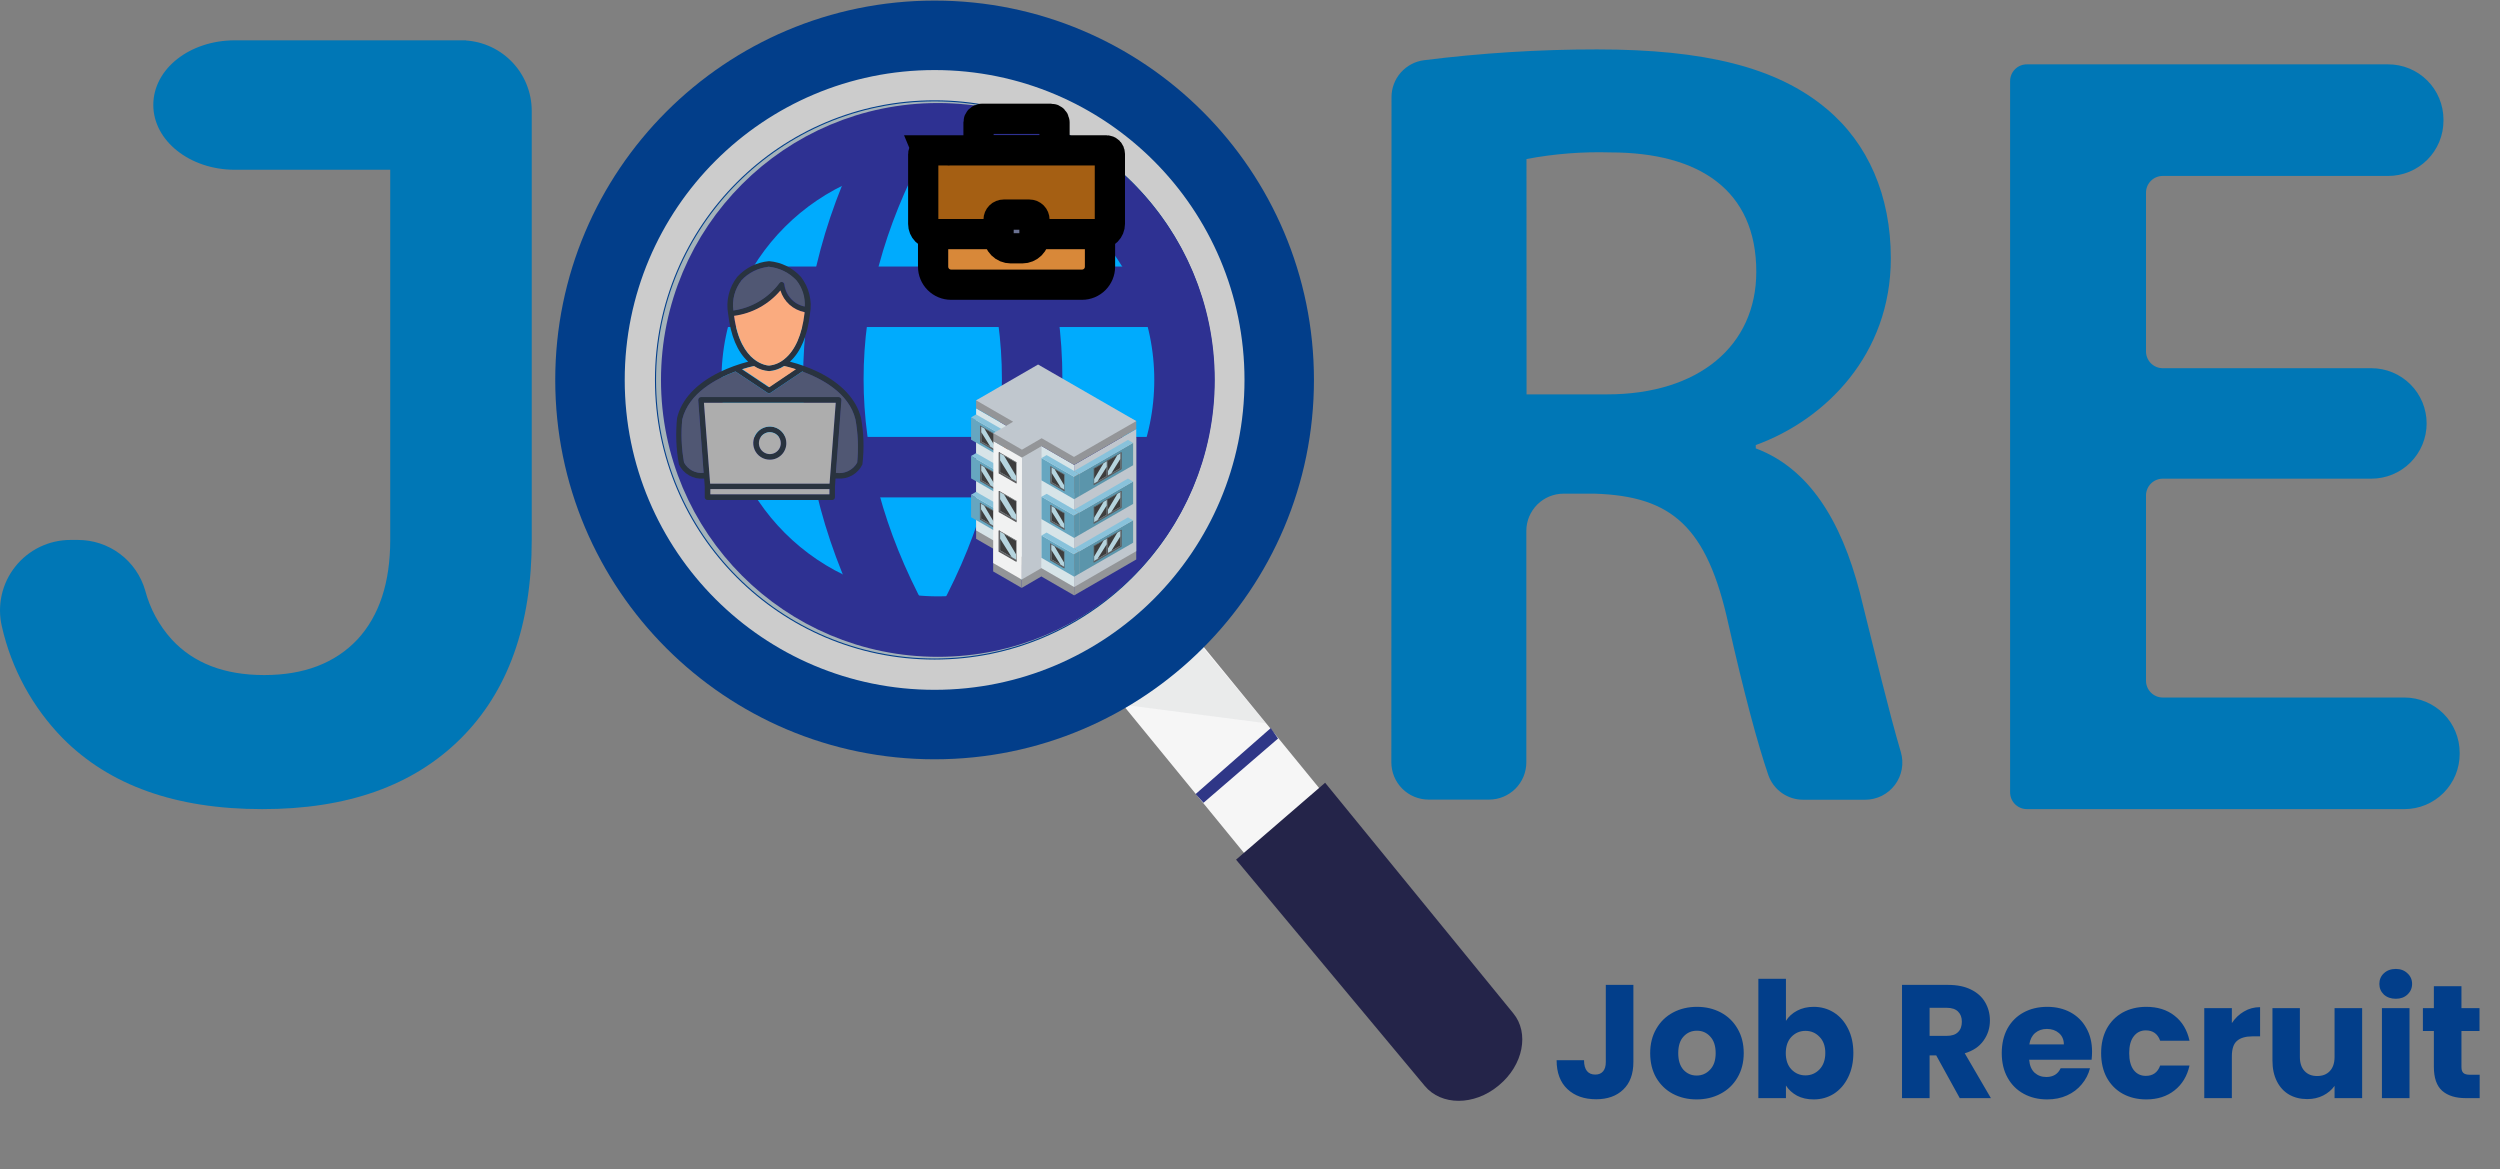 <svg width="124" height="58" viewBox="0 0 124 58" fill="none" xmlns="http://www.w3.org/2000/svg">
<rect x="0" y="0" width="124" height="58" fill="#808080" stroke="none"/>
<path d="M12.994 40.132C8.722 40.132 5.424 38.957 3.102 36.607C1.609 35.078 0.568 33.166 0.095 31.082C-0.027 30.568 -0.031 30.034 0.083 29.518C0.197 29.003 0.427 28.52 0.755 28.106C1.082 27.692 1.5 27.358 1.975 27.128C2.451 26.899 2.972 26.78 3.5 26.781H3.853C4.608 26.777 5.344 27.02 5.948 27.472C6.553 27.924 6.993 28.562 7.202 29.288C7.44 30.192 7.892 31.027 8.521 31.72C9.606 32.895 11.134 33.483 13.104 33.483C15.073 33.483 16.614 32.895 17.726 31.72C18.812 30.545 19.355 28.9 19.355 26.785V5.48C19.357 5.02 19.45 4.565 19.628 4.141C19.806 3.717 20.067 3.333 20.394 3.009C20.721 2.686 21.109 2.431 21.535 2.258C21.961 2.084 22.417 1.997 22.877 2V2C23.803 2 24.692 2.368 25.348 3.023C26.004 3.678 26.373 4.567 26.374 5.494V26.781C26.374 31.012 25.199 34.296 22.848 36.635C20.498 38.973 17.213 40.139 12.994 40.132ZM7.604 5.205C7.604 3.41 9.416 2 11.648 2H23.116V8.42H11.648C9.416 8.42 7.604 6.982 7.604 5.205Z" fill="#0077B6"/>
<path d="M69.019 4.821C69.018 4.372 69.181 3.938 69.477 3.601C69.773 3.264 70.181 3.045 70.626 2.987C73.475 2.629 76.343 2.45 79.214 2.451C84.531 2.451 88.148 3.329 90.612 5.409C92.643 7.109 93.785 9.686 93.785 12.813C93.785 17.579 90.552 20.816 87.087 22.074V22.24C89.717 23.227 91.317 25.801 92.241 29.365C92.996 32.394 93.683 35.278 94.282 37.305C94.363 37.579 94.378 37.868 94.328 38.15C94.277 38.431 94.162 38.697 93.991 38.926C93.82 39.155 93.598 39.341 93.343 39.47C93.087 39.598 92.805 39.666 92.52 39.667H89.449C89.065 39.67 88.69 39.552 88.377 39.33C88.064 39.108 87.828 38.793 87.704 38.429C87.178 36.896 86.498 34.361 85.73 30.955C84.672 26.132 82.934 24.609 79.098 24.486H77.557C77.068 24.485 76.598 24.678 76.251 25.023C75.904 25.368 75.708 25.837 75.706 26.326V37.812C75.706 38.302 75.512 38.772 75.165 39.119C74.819 39.465 74.349 39.66 73.859 39.66H70.859C70.369 39.66 69.899 39.465 69.553 39.119C69.206 38.772 69.011 38.302 69.011 37.812L69.019 4.821ZM75.717 19.561H79.708C84.256 19.561 87.112 17.149 87.112 13.479C87.112 9.421 84.263 7.56 79.877 7.56C78.481 7.518 77.085 7.628 75.713 7.888L75.717 19.561Z" fill="#0077B6"/>
<path d="M117.621 23.742H107.274C107.055 23.742 106.845 23.828 106.689 23.982C106.534 24.136 106.445 24.345 106.442 24.563V33.765C106.442 33.986 106.53 34.197 106.686 34.353C106.842 34.509 107.053 34.597 107.274 34.597H119.261C119.987 34.597 120.684 34.886 121.198 35.399C121.711 35.913 122 36.61 122 37.336V37.389C122.001 37.749 121.93 38.106 121.793 38.439C121.655 38.771 121.453 39.074 121.199 39.328C120.945 39.583 120.642 39.785 120.31 39.923C119.977 40.061 119.621 40.132 119.261 40.132H100.53C100.31 40.131 100.099 40.043 99.944 39.887C99.788 39.731 99.701 39.52 99.701 39.3V4.02C99.701 3.911 99.723 3.804 99.764 3.703C99.806 3.603 99.867 3.511 99.944 3.434C100.021 3.357 100.112 3.296 100.213 3.255C100.313 3.213 100.421 3.192 100.53 3.192H118.453C118.813 3.191 119.17 3.262 119.503 3.399C119.836 3.537 120.138 3.738 120.393 3.993C120.647 4.247 120.85 4.549 120.987 4.882C121.125 5.215 121.196 5.571 121.196 5.931V5.987C121.196 6.347 121.125 6.704 120.987 7.037C120.85 7.369 120.647 7.671 120.393 7.926C120.138 8.18 119.836 8.382 119.503 8.519C119.17 8.657 118.813 8.727 118.453 8.727H107.274C107.165 8.726 107.056 8.748 106.955 8.789C106.854 8.831 106.762 8.892 106.685 8.969C106.607 9.047 106.546 9.139 106.504 9.24C106.463 9.341 106.441 9.449 106.442 9.559V17.431C106.442 17.652 106.53 17.864 106.686 18.02C106.842 18.176 107.053 18.263 107.274 18.263H117.621C118.348 18.263 119.045 18.552 119.558 19.066C120.072 19.579 120.361 20.276 120.361 21.003C120.361 21.729 120.072 22.426 119.558 22.94C119.045 23.453 118.348 23.742 117.621 23.742Z" fill="#0077B6"/>
<path d="M72.692 47.969L68.892 51.096L53.051 31.727L56.852 28.6L72.692 47.969Z" fill="#F6F6F6"/>
<path d="M74.353 53.825L74.31 53.861C73.112 54.848 71.49 54.848 70.668 53.861L61.308 42.639L65.726 38.824L75.054 50.254C75.868 51.234 75.551 52.831 74.353 53.825Z" fill="#242449"/>
<g style="mix-blend-mode:multiply" opacity="0.2">
<path d="M55.005 34.118L55.622 34.943L62.792 35.873L58.026 30.158L55.005 34.118Z" fill="#BBBCC0"/>
</g>
<path opacity="0.5" d="M61.361 20.273C60.635 0.942 36.104 -1.437 31.68 17.414C32.431 36.765 56.937 39.124 61.361 20.273Z" fill="#C8E7F5"/>
<path d="M46.356 35.161C55.367 35.161 62.672 27.856 62.672 18.845C62.672 9.834 55.367 2.529 46.356 2.529C37.345 2.529 30.04 9.834 30.04 18.845C30.04 27.856 37.345 35.161 46.356 35.161Z" stroke="#023E8A" stroke-width="5" stroke-miterlimit="10"/>
<path d="M46.356 33.465C54.431 33.465 60.977 26.92 60.977 18.845C60.977 10.77 54.431 4.225 46.356 4.225C38.282 4.225 31.736 10.77 31.736 18.845C31.736 26.92 38.282 33.465 46.356 33.465Z" stroke="#CCCCCC" stroke-width="1.5" stroke-miterlimit="10"/>
<path d="M59.694 39.818L63.392 36.631L63.029 36.113L59.302 39.385L59.694 39.818Z" fill="#2F3787"/>
<path d="M46.519 31.079C53.275 31.079 58.752 25.601 58.752 18.845C58.752 12.089 53.275 6.611 46.519 6.611C39.762 6.611 34.285 12.089 34.285 18.845C34.285 25.601 39.762 31.079 46.519 31.079Z" fill="#00ABFD" stroke="#2E3192" stroke-width="3" stroke-miterlimit="10"/>
<path d="M34.997 14.72H57.874" stroke="#2E3192" stroke-width="3" stroke-miterlimit="10"/>
<path d="M35.082 23.171H57.959" stroke="#2E3192" stroke-width="3" stroke-miterlimit="10"/>
<path d="M47.943 30.878C52.279 22.825 52.279 14.774 47.943 6.724" stroke="#2E3192" stroke-width="3" stroke-miterlimit="10"/>
<path d="M44.587 6.724C40.25 14.772 40.25 22.823 44.587 30.878" stroke="#2E3192" stroke-width="3" stroke-miterlimit="10"/>
<path d="M46.455 10.409H54.384C54.431 10.409 54.476 10.427 54.509 10.46C54.542 10.493 54.56 10.538 54.56 10.585V13.229C54.56 13.465 54.466 13.692 54.299 13.86C54.132 14.027 53.905 14.121 53.668 14.121H47.174C46.938 14.121 46.711 14.027 46.544 13.86C46.376 13.692 46.282 13.465 46.282 13.229V10.585C46.282 10.538 46.301 10.493 46.334 10.46C46.367 10.427 46.412 10.409 46.459 10.409H46.455Z" fill="#D88839" stroke="black" stroke-width="1.5" stroke-miterlimit="10"/>
<path d="M52.128 5.892H48.711C48.614 5.892 48.535 5.971 48.535 6.069V7.281C48.535 7.379 48.614 7.458 48.711 7.458H52.128C52.225 7.458 52.304 7.379 52.304 7.281V6.069C52.304 5.971 52.225 5.892 52.128 5.892Z" stroke="black" stroke-width="1.5" stroke-miterlimit="10"/>
<path d="M45.965 7.458H54.874C54.921 7.458 54.966 7.476 54.999 7.509C55.032 7.542 55.05 7.587 55.05 7.634V11.107C55.05 11.24 54.997 11.368 54.903 11.463C54.808 11.557 54.68 11.611 54.546 11.611H46.296C46.163 11.611 46.034 11.557 45.94 11.463C45.845 11.368 45.792 11.24 45.792 11.107V7.641C45.792 7.594 45.811 7.549 45.844 7.516C45.877 7.483 45.922 7.465 45.968 7.465L45.965 7.458Z" fill="#A55F13" stroke="black" stroke-width="1.5" stroke-miterlimit="10"/>
<path d="M49.783 10.645H51.056C51.123 10.645 51.188 10.671 51.236 10.719C51.283 10.767 51.31 10.831 51.31 10.899V11.713C51.31 11.873 51.246 12.026 51.133 12.139C51.02 12.252 50.867 12.316 50.707 12.316H50.132C49.972 12.316 49.819 12.252 49.706 12.139C49.593 12.026 49.529 11.873 49.529 11.713V10.899C49.529 10.831 49.556 10.767 49.604 10.719C49.651 10.671 49.716 10.645 49.783 10.645Z" fill="#6B7292" stroke="black" stroke-width="1.5" stroke-miterlimit="10"/>
<path d="M52.942 22.687L52.935 22.395H52.9L52.907 22.691L52.942 22.687Z" fill="#2F3787"/>
<path d="M52.942 22.687L52.935 22.395H52.9L52.907 22.691L52.942 22.687Z" fill="#2F3787"/>
<path d="M42.708 20.731C42.475 19.808 41.742 19.021 40.592 18.454C40.14 18.236 39.668 18.064 39.182 17.939C39.718 17.449 40.053 16.652 40.176 15.563C40.234 15.243 40.223 14.915 40.145 14.6C40.068 14.285 39.924 13.989 39.725 13.733C39.319 13.285 38.758 13.006 38.156 12.954H38.135C37.533 13.009 36.974 13.287 36.566 13.733C36.367 13.989 36.223 14.285 36.146 14.6C36.068 14.915 36.057 15.243 36.115 15.563C36.238 16.652 36.573 17.449 37.109 17.939C36.623 18.064 36.151 18.236 35.699 18.454C34.535 19.021 33.802 19.808 33.583 20.731C33.504 21.492 33.534 22.26 33.672 23.012C33.672 23.012 33.672 23.012 33.672 23.033C33.781 23.262 33.957 23.452 34.177 23.578C34.397 23.704 34.65 23.76 34.902 23.738H34.927L34.955 24.133V24.662C34.955 24.699 34.969 24.734 34.995 24.759C35.021 24.785 35.056 24.8 35.092 24.8H41.276C41.294 24.8 41.312 24.796 41.329 24.789C41.345 24.782 41.361 24.772 41.373 24.759C41.386 24.747 41.396 24.731 41.403 24.715C41.41 24.698 41.414 24.68 41.414 24.662V24.133L41.442 23.735H41.551C41.803 23.757 42.056 23.701 42.275 23.575C42.495 23.449 42.67 23.259 42.778 23.03C42.778 23.03 42.778 23.03 42.778 23.009C42.868 22.25 42.844 21.483 42.708 20.731V20.731ZM38.124 18.408C38.392 18.391 38.65 18.304 38.872 18.154C38.963 18.175 39.175 18.228 39.45 18.313L38.128 19.205L36.792 18.313C36.981 18.25 37.174 18.199 37.37 18.158C37.6 18.31 37.867 18.396 38.142 18.408H38.124ZM36.753 13.913C37.111 13.526 37.599 13.284 38.124 13.232C38.649 13.285 39.136 13.527 39.496 13.913C39.783 14.279 39.928 14.738 39.901 15.203C39.64 15.149 39.403 15.014 39.223 14.818C39.043 14.622 38.928 14.375 38.896 14.11C38.894 14.083 38.883 14.057 38.865 14.036C38.847 14.014 38.824 13.998 38.798 13.99C38.771 13.982 38.742 13.981 38.715 13.989C38.688 13.998 38.663 14.014 38.646 14.036C38.376 14.401 38.036 14.71 37.647 14.943C37.257 15.177 36.825 15.331 36.376 15.397C36.34 15.136 36.356 14.87 36.424 14.615C36.492 14.361 36.61 14.122 36.77 13.913H36.753ZM36.4 15.676C37.296 15.558 38.115 15.11 38.699 14.421C38.785 14.689 38.941 14.928 39.152 15.115C39.363 15.301 39.621 15.427 39.898 15.478C39.899 15.496 39.899 15.514 39.898 15.531C39.778 16.589 39.432 17.382 38.903 17.805C38.688 17.988 38.423 18.101 38.142 18.129C38.107 18.133 36.732 18.087 36.404 15.679L36.4 15.676ZM41.142 23.978H35.223L34.916 19.98H41.452L41.142 23.978ZM41.142 24.514H35.251V24.257H41.153L41.142 24.514ZM42.524 22.938C42.422 23.122 42.266 23.27 42.076 23.361C41.887 23.453 41.674 23.484 41.467 23.449L41.742 19.843C41.743 19.824 41.74 19.805 41.734 19.786C41.728 19.768 41.719 19.751 41.706 19.737C41.693 19.723 41.678 19.711 41.66 19.703C41.642 19.695 41.623 19.691 41.604 19.691H34.768C34.749 19.691 34.73 19.695 34.712 19.703C34.694 19.711 34.679 19.723 34.666 19.737C34.653 19.751 34.644 19.768 34.638 19.786C34.632 19.805 34.629 19.824 34.63 19.843L34.898 23.453C34.704 23.474 34.508 23.436 34.336 23.345C34.163 23.254 34.022 23.113 33.929 22.942C33.8 22.235 33.771 21.513 33.841 20.798C34.165 19.494 35.526 18.778 36.478 18.425L38.068 19.483C38.09 19.498 38.115 19.507 38.142 19.508C38.17 19.507 38.197 19.499 38.219 19.483L39.792 18.425C40.744 18.778 42.105 19.483 42.429 20.798C42.557 21.505 42.587 22.227 42.517 22.942L42.524 22.938Z" fill="#29333F"/>
<path d="M38.184 22.801C38.347 22.801 38.506 22.754 38.642 22.664C38.777 22.574 38.883 22.446 38.946 22.296C39.008 22.146 39.025 21.981 38.994 21.821C38.963 21.662 38.885 21.515 38.77 21.4C38.655 21.284 38.509 21.206 38.349 21.174C38.19 21.142 38.025 21.158 37.874 21.22C37.724 21.282 37.596 21.387 37.505 21.523C37.415 21.658 37.367 21.817 37.367 21.979C37.366 22.087 37.387 22.194 37.428 22.293C37.469 22.393 37.529 22.483 37.605 22.56C37.681 22.636 37.771 22.697 37.871 22.738C37.97 22.779 38.077 22.801 38.184 22.801V22.801ZM38.184 21.44C38.292 21.44 38.397 21.472 38.486 21.531C38.575 21.591 38.645 21.676 38.686 21.775C38.727 21.874 38.738 21.983 38.717 22.089C38.696 22.194 38.644 22.291 38.568 22.367C38.492 22.443 38.396 22.494 38.29 22.515C38.185 22.536 38.076 22.525 37.977 22.484C37.877 22.443 37.793 22.374 37.733 22.284C37.673 22.195 37.642 22.09 37.642 21.983C37.641 21.911 37.655 21.84 37.682 21.774C37.709 21.708 37.749 21.647 37.799 21.596C37.85 21.546 37.91 21.505 37.976 21.478C38.042 21.45 38.113 21.436 38.184 21.436V21.44Z" fill="#29333F"/>
<path d="M41.139 24.26H35.233V24.518H41.139V24.26Z" fill="#ADADAD"/>
<path d="M34.916 19.98L35.223 23.989H41.146L41.452 19.98H34.916ZM38.184 22.801C38.021 22.801 37.862 22.754 37.727 22.664C37.591 22.574 37.485 22.445 37.422 22.295C37.36 22.145 37.343 21.98 37.375 21.82C37.406 21.66 37.485 21.514 37.6 21.398C37.715 21.283 37.862 21.205 38.021 21.173C38.181 21.142 38.346 21.158 38.497 21.221C38.647 21.284 38.775 21.389 38.865 21.525C38.955 21.661 39.003 21.82 39.002 21.983C39.002 22.2 38.916 22.408 38.763 22.561C38.609 22.715 38.401 22.801 38.184 22.801Z" fill="#ADADAD"/>
<path d="M42.517 22.942C42.415 23.126 42.259 23.273 42.069 23.365C41.88 23.457 41.667 23.487 41.46 23.453L41.734 19.846C41.736 19.827 41.734 19.808 41.727 19.79C41.721 19.772 41.712 19.755 41.699 19.741C41.686 19.726 41.671 19.715 41.653 19.707C41.635 19.699 41.616 19.695 41.597 19.695H34.768C34.749 19.695 34.73 19.699 34.712 19.707C34.694 19.715 34.679 19.726 34.666 19.741C34.653 19.755 34.644 19.772 34.638 19.79C34.632 19.808 34.629 19.827 34.631 19.846L34.899 23.453C34.705 23.474 34.509 23.436 34.336 23.345C34.163 23.254 34.022 23.113 33.929 22.942C33.8 22.235 33.771 21.513 33.841 20.798C34.165 19.494 35.526 18.778 36.478 18.425L38.068 19.483C38.09 19.498 38.115 19.507 38.142 19.508C38.17 19.507 38.197 19.499 38.22 19.483L39.795 18.425C40.744 18.778 42.105 19.483 42.429 20.798C42.558 21.505 42.587 22.227 42.517 22.942V22.942Z" fill="#505773"/>
<path d="M39.482 18.313L38.16 19.205L36.824 18.313C37.099 18.224 37.31 18.175 37.402 18.154C37.625 18.305 37.884 18.392 38.153 18.408V18.408C38.42 18.391 38.678 18.304 38.9 18.154C38.988 18.175 39.196 18.218 39.482 18.313Z" fill="#FAAB7F"/>
<path d="M39.905 15.482C39.905 15.482 39.905 15.517 39.905 15.535C39.785 16.592 39.439 17.386 38.91 17.808C38.696 17.991 38.43 18.105 38.149 18.133C38.117 18.133 36.739 18.087 36.411 15.665C37.307 15.547 38.127 15.098 38.709 14.406C38.792 14.678 38.947 14.921 39.157 15.111C39.368 15.3 39.626 15.428 39.905 15.482V15.482Z" fill="#FAAB7F"/>
<path d="M39.919 15.203C39.658 15.149 39.421 15.014 39.241 14.818C39.06 14.622 38.946 14.375 38.914 14.11C38.911 14.083 38.9 14.057 38.883 14.036C38.865 14.014 38.842 13.998 38.816 13.99C38.789 13.982 38.761 13.982 38.734 13.99C38.708 13.998 38.684 14.014 38.667 14.036C38.395 14.404 38.052 14.714 37.658 14.948C37.265 15.182 36.829 15.336 36.376 15.401C36.339 15.139 36.356 14.872 36.424 14.616C36.493 14.361 36.612 14.122 36.774 13.913C37.131 13.526 37.618 13.284 38.142 13.232C38.667 13.284 39.155 13.526 39.514 13.913C39.801 14.279 39.945 14.738 39.919 15.203V15.203Z" fill="#505773"/>
<path d="M38.727 21.979C38.727 22.087 38.695 22.192 38.636 22.281C38.576 22.37 38.491 22.44 38.392 22.481C38.293 22.522 38.184 22.533 38.078 22.512C37.973 22.491 37.876 22.439 37.8 22.363C37.724 22.287 37.673 22.19 37.652 22.085C37.631 21.98 37.642 21.871 37.683 21.771C37.724 21.672 37.793 21.587 37.883 21.528C37.972 21.468 38.077 21.436 38.184 21.436C38.328 21.437 38.466 21.495 38.567 21.596C38.669 21.698 38.726 21.835 38.727 21.979V21.979Z" fill="#ADADAD"/>
<path d="M50.689 23.111L50.675 29.161L49.261 28.343L49.272 22.293L50.689 23.111Z" fill="#939598"/>
<path d="M50.689 23.111L51.662 22.547L51.648 28.593L50.675 29.161L50.689 23.111Z" fill="#939598"/>
<path d="M53.277 23.471V29.531L56.358 27.75V21.697L53.277 23.471Z" fill="#939598"/>
<path d="M53.277 23.471L48.415 20.664V26.725L53.277 29.531V23.471Z" fill="#939598"/>
<path d="M53.277 23.058V29.118L56.358 27.338V21.281L53.277 23.058Z" fill="#C0C7CE"/>
<path d="M53.277 23.058L48.415 20.252V26.309L53.277 29.118V23.058Z" fill="#D7E4E8"/>
<path d="M50.689 22.698L51.662 22.134L51.648 28.181L50.675 28.745L50.689 22.698Z" fill="#C0C7CE"/>
<path d="M53.277 23.361V24.429L53.527 24.616V23.506L53.277 23.361Z" fill="#A16845"/>
<path d="M55.95 21.817V22.928L56.203 23.076V21.962L55.95 21.817Z" fill="#D4CAB8"/>
<path d="M56.203 21.965L53.527 23.506V24.616L56.203 23.076V21.965Z" fill="#5B95AB"/>
<path d="M54.948 22.846L55.593 22.473V23.238L54.948 23.608V22.846Z" fill="#B5D4DE"/>
<path d="M55.614 22.466V23.252L54.927 23.647V23.59L54.948 23.58L55.572 23.22V22.459L55.614 22.438V22.466Z" fill="#6D6E71"/>
<path d="M55.632 23.27L54.931 23.675L54.927 22.829L54.948 22.818V23.58V23.608L55.593 23.238V22.445L55.611 22.438L55.636 22.448L55.632 23.27Z" fill="#58595B"/>
<path d="M55.636 22.448L55.593 22.473L54.948 22.846L54.927 22.829L55.593 22.445L55.611 22.438L55.636 22.448Z" fill="#58595B"/>
<g style="mix-blend-mode:screen">
<path d="M55.421 22.572L54.948 23.372V22.846L55.421 22.572Z" fill="#3D3D3D"/>
</g>
<g style="mix-blend-mode:screen">
<path d="M55.572 22.758V23.22L55.121 23.481L55.572 22.758Z" fill="#3D3D3D"/>
</g>
<path d="M54.268 23.241L54.913 22.868V23.629L54.268 24.003V23.241Z" fill="#B5D4DE"/>
<path d="M54.934 22.857V23.647H54.931L54.247 24.042V23.985L54.268 23.975L54.892 23.615V22.854L54.934 22.832V22.857Z" fill="#6D6E71"/>
<path d="M54.952 23.664L54.247 24.07V23.224L54.268 23.213V23.975V24.003L54.913 23.629V22.839L54.931 22.829L54.952 22.843V23.664Z" fill="#58595B"/>
<path d="M54.952 22.843L54.913 22.868L54.268 23.241L54.247 23.224L54.913 22.839L54.931 22.829L54.952 22.843Z" fill="#58595B"/>
<g style="mix-blend-mode:screen">
<path d="M54.74 22.966L54.268 23.763V23.241L54.74 22.966Z" fill="#3D3D3D"/>
</g>
<g style="mix-blend-mode:screen">
<path d="M54.892 23.153V23.615L54.44 23.872L54.892 23.153Z" fill="#3D3D3D"/>
</g>
<path d="M53.527 23.506L53.277 23.361L55.949 21.817L56.203 21.965L53.527 23.506Z" fill="#88C2DB"/>
<path d="M53.527 23.506V24.616L53.277 24.761V23.65L53.527 23.506Z" fill="#5B95AB"/>
<path d="M51.659 22.72L53.277 23.65V24.761L51.659 23.827V22.72Z" fill="#66A6C0"/>
<path d="M51.913 22.572L51.659 22.72L53.277 23.65L53.528 23.506L51.913 22.572Z" fill="#88C2DB"/>
<path d="M53.277 25.279V26.347L53.527 26.538V25.424L53.277 25.279Z" fill="#A16845"/>
<path d="M55.95 23.735V24.846L56.203 24.994V23.88L55.95 23.735Z" fill="#D4CAB8"/>
<path d="M56.203 23.883L53.527 25.424V26.538L56.203 24.994V23.883Z" fill="#5B95AB"/>
<path d="M54.948 24.764L55.593 24.391V25.156L54.948 25.526V24.764Z" fill="#B5D4DE"/>
<path d="M55.614 24.384V25.17V25.173V25.17L54.927 25.565V25.512L54.948 25.498L55.572 25.138V24.38L55.614 24.355V24.384Z" fill="#6D6E71"/>
<path d="M55.632 25.187L54.931 25.593L54.927 24.75L54.948 24.74V25.498V25.526L55.593 25.156V24.363L55.611 24.355L55.636 24.366L55.632 25.187Z" fill="#58595B"/>
<path d="M55.636 24.366L55.593 24.391L54.948 24.764L54.927 24.75L55.593 24.363L55.611 24.355L55.636 24.366Z" fill="#58595B"/>
<g style="mix-blend-mode:screen">
<path d="M55.421 24.493L54.948 25.29V24.764L55.421 24.493Z" fill="#3D3D3D"/>
</g>
<g style="mix-blend-mode:screen">
<path d="M55.572 24.68V25.138L55.121 25.399L55.572 24.68Z" fill="#3D3D3D"/>
</g>
<path d="M54.268 25.159L54.913 24.785V25.551L54.268 25.921V25.159Z" fill="#B5D4DE"/>
<path d="M54.934 24.779V25.565H54.931L54.247 25.959V25.903L54.268 25.892L54.892 25.533V24.771L54.934 24.75V24.779Z" fill="#6D6E71"/>
<path d="M54.952 25.582L54.247 25.988V25.142L54.268 25.131V25.892V25.921L54.913 25.551V24.757L54.931 24.747L54.952 24.761V25.582Z" fill="#58595B"/>
<path d="M54.952 24.761L54.913 24.785L54.268 25.159L54.247 25.142L54.913 24.757L54.931 24.747L54.952 24.761Z" fill="#58595B"/>
<g style="mix-blend-mode:screen">
<path d="M54.74 24.884L54.268 25.681V25.159L54.74 24.884Z" fill="#3D3D3D"/>
</g>
<g style="mix-blend-mode:screen">
<path d="M54.892 25.071V25.533L54.44 25.794L54.892 25.071Z" fill="#3D3D3D"/>
</g>
<path d="M53.527 25.424L53.277 25.279L55.949 23.735L56.203 23.883L53.527 25.424Z" fill="#88C2DB"/>
<path d="M53.527 25.424V26.538L53.277 26.682V25.568L53.527 25.424Z" fill="#5B95AB"/>
<path d="M51.659 24.637L53.277 25.568V26.682L51.659 25.748V24.637Z" fill="#66A6C0"/>
<path d="M51.913 24.493L51.659 24.637L53.277 25.568L53.528 25.424L51.913 24.493Z" fill="#88C2DB"/>
<path d="M53.277 27.204V28.272L53.527 28.459V27.349L53.277 27.204Z" fill="#A16845"/>
<path d="M55.95 25.66V26.77L56.203 26.915V25.804L55.95 25.66Z" fill="#D4CAB8"/>
<path d="M56.203 25.804L53.527 27.349V28.459L56.203 26.919V25.804Z" fill="#5B95AB"/>
<path d="M54.948 26.689L55.593 26.316V27.077L54.948 27.451V26.689Z" fill="#B5D4DE"/>
<path d="M55.614 26.309V27.095L54.927 27.49V27.433L54.948 27.423L55.572 27.063V26.302L55.614 26.28V26.309Z" fill="#6D6E71"/>
<path d="M55.632 27.112L54.931 27.518L54.927 26.672L54.948 26.661V27.423V27.451L55.593 27.077V26.287L55.611 26.277L55.636 26.291L55.632 27.112Z" fill="#58595B"/>
<path d="M55.636 26.291L55.593 26.316L54.948 26.689L54.927 26.672L55.593 26.287L55.611 26.277L55.636 26.291Z" fill="#58595B"/>
<g style="mix-blend-mode:screen">
<path d="M55.421 26.414L54.948 27.215V26.689L55.421 26.414Z" fill="#3D3D3D"/>
</g>
<g style="mix-blend-mode:screen">
<path d="M55.572 26.601V27.063L55.121 27.324L55.572 26.601Z" fill="#3D3D3D"/>
</g>
<path d="M54.268 27.081L54.913 26.707V27.472L54.268 27.846V27.081Z" fill="#B5D4DE"/>
<path d="M54.934 26.7V27.49H54.931L54.247 27.884V27.828L54.268 27.817L54.892 27.454V26.696L54.934 26.672V26.7Z" fill="#6D6E71"/>
<path d="M54.952 27.504L54.247 27.913V27.067L54.268 27.056V27.817V27.846L54.913 27.472V26.682L54.931 26.672L54.952 26.686V27.504Z" fill="#58595B"/>
<path d="M54.952 26.686L54.913 26.707L54.268 27.081L54.247 27.067L54.913 26.682L54.931 26.672L54.952 26.686Z" fill="#58595B"/>
<g style="mix-blend-mode:screen">
<path d="M54.74 26.809L54.268 27.606V27.081L54.74 26.809Z" fill="#3D3D3D"/>
</g>
<g style="mix-blend-mode:screen">
<path d="M54.892 26.996V27.454L54.44 27.715L54.892 26.996Z" fill="#3D3D3D"/>
</g>
<path d="M53.527 27.349L53.277 27.204L55.949 25.66L56.203 25.804L53.527 27.349Z" fill="#88C2DB"/>
<path d="M53.527 27.349V28.459L53.277 28.604V27.493L53.527 27.349Z" fill="#5B95AB"/>
<path d="M51.659 26.562L53.277 27.493V28.604L51.659 27.669V26.562Z" fill="#66A6C0"/>
<path d="M51.909 26.414L51.659 26.562L53.277 27.493L53.528 27.349L51.909 26.414Z" fill="#88C2DB"/>
<path d="M52.773 27.37L52.128 26.996V27.758L52.773 28.131V27.37Z" fill="#B5D4DE"/>
<path d="M52.106 26.989V27.775H52.11L52.794 28.17V28.114L52.773 28.103L52.149 27.743V26.982L52.106 26.961V26.989Z" fill="#6D6E71"/>
<path d="M52.089 27.793L52.794 28.198V27.352L52.776 27.341L52.773 28.103V28.131L52.128 27.758V26.968L52.11 26.961L52.089 26.971V27.793Z" fill="#58595B"/>
<path d="M52.089 26.971L52.128 26.996L52.773 27.37L52.794 27.352L52.128 26.968L52.11 26.961L52.089 26.971Z" fill="#58595B"/>
<g style="mix-blend-mode:screen">
<path d="M52.304 27.098L52.773 27.895V27.37L52.304 27.098Z" fill="#3D3D3D"/>
</g>
<g style="mix-blend-mode:screen">
<path d="M52.149 27.282V27.743L52.6 28.004L52.149 27.282Z" fill="#3D3D3D"/>
</g>
<path d="M52.783 25.462L52.138 25.089V25.85L52.783 26.224V25.462Z" fill="#B5D4DE"/>
<path d="M52.117 25.078V25.868L52.801 26.263V26.206L52.783 26.196L52.16 25.836V25.075L52.117 25.053V25.078Z" fill="#6D6E71"/>
<path d="M52.099 25.886L52.801 26.291V25.445L52.783 25.434V26.196V26.224L52.138 25.85V25.061L52.121 25.05L52.096 25.064L52.099 25.886Z" fill="#58595B"/>
<path d="M52.096 25.064L52.138 25.089L52.783 25.462L52.801 25.445H52.805H52.801L52.138 25.061L52.121 25.05L52.096 25.064Z" fill="#58595B"/>
<g style="mix-blend-mode:screen">
<path d="M52.311 25.187L52.783 25.984V25.462L52.311 25.187Z" fill="#3D3D3D"/>
</g>
<g style="mix-blend-mode:screen">
<path d="M52.159 25.374V25.836L52.611 26.093L52.159 25.374Z" fill="#3D3D3D"/>
</g>
<path d="M52.783 23.545L52.138 23.171V23.936L52.783 24.306V23.545Z" fill="#B5D4DE"/>
<path d="M52.117 23.164V23.95L52.801 24.345V24.288L52.783 24.278L52.16 23.918V23.157L52.117 23.136V23.164Z" fill="#6D6E71"/>
<path d="M52.099 23.968L52.801 24.373V23.527L52.783 23.516V24.278V24.306L52.138 23.936V23.143L52.121 23.136L52.096 23.146L52.099 23.968Z" fill="#58595B"/>
<path d="M52.096 23.146L52.138 23.171L52.783 23.544L52.801 23.527L52.138 23.143L52.121 23.136L52.096 23.146Z" fill="#58595B"/>
<g style="mix-blend-mode:screen">
<path d="M52.311 23.273L52.783 24.07V23.544L52.311 23.273Z" fill="#3D3D3D"/>
</g>
<g style="mix-blend-mode:screen">
<path d="M52.159 23.456V23.918L52.611 24.179L52.159 23.456Z" fill="#3D3D3D"/>
</g>
<path d="M49.995 21.465V22.578L49.741 22.723V21.609L49.995 21.465Z" fill="#A16845"/>
<path d="M48.165 20.699L49.741 21.609V22.723L48.165 21.81V20.699Z" fill="#66A6C0"/>
<path d="M48.415 20.555L48.165 20.699L49.741 21.609L49.995 21.465L48.415 20.555Z" fill="#88C2DB"/>
<path d="M49.995 23.382V24.493L49.741 24.637V23.527L49.995 23.382Z" fill="#A16845"/>
<path d="M48.165 22.617L49.741 23.527V24.637L48.165 23.728V22.617Z" fill="#66A6C0"/>
<path d="M48.415 22.476L48.165 22.617L49.741 23.53L49.995 23.382L48.415 22.476Z" fill="#88C2DB"/>
<path d="M49.995 25.307V26.418L49.741 26.562V25.452L49.995 25.307Z" fill="#A16845"/>
<path d="M48.165 24.539L49.741 25.452V26.562L48.165 25.653V24.539Z" fill="#66A6C0"/>
<path d="M48.415 24.394L48.165 24.539L49.745 25.452L49.995 25.307L48.415 24.394Z" fill="#88C2DB"/>
<path d="M49.286 25.35L48.641 24.976V25.741L49.286 26.111V25.35Z" fill="#B5D4DE"/>
<path d="M48.62 24.969L48.623 25.755H48.62H48.623V25.759L49.307 26.15V26.093L49.286 26.083L48.662 25.723V24.965L48.62 24.941V24.969Z" fill="#6D6E71"/>
<path d="M48.602 25.773L49.307 26.178V25.335L49.286 25.325V26.083V26.111L48.641 25.741V24.948L48.623 24.937L48.602 24.955V25.773Z" fill="#58595B"/>
<path d="M48.602 24.955L48.641 24.976L49.286 25.35L49.307 25.335V25.332L48.641 24.948L48.623 24.937L48.602 24.955Z" fill="#58595B"/>
<g style="mix-blend-mode:screen">
<path d="M48.814 25.078L49.286 25.875V25.35L48.814 25.078Z" fill="#3D3D3D"/>
</g>
<g style="mix-blend-mode:screen">
<path d="M48.662 25.265V25.723L49.113 25.984L48.662 25.265Z" fill="#3D3D3D"/>
</g>
<path d="M49.297 23.442L48.652 23.069V23.83L49.297 24.204V23.442Z" fill="#B5D4DE"/>
<path d="M48.63 23.061V23.848L49.318 24.243V24.186L49.297 24.176L48.673 23.816V23.055L48.63 23.033V23.061Z" fill="#6D6E71"/>
<path d="M48.613 23.865L49.314 24.271L49.318 23.425L49.297 23.414V24.176V24.204L48.652 23.83V23.04L48.634 23.03L48.613 23.044V23.865Z" fill="#58595B"/>
<path d="M48.613 23.044L48.652 23.069L49.297 23.442L49.318 23.425L48.652 23.04L48.634 23.03L48.613 23.044Z" fill="#58595B"/>
<g style="mix-blend-mode:screen">
<path d="M48.824 23.167L49.297 23.964V23.442L48.824 23.167Z" fill="#3D3D3D"/>
</g>
<g style="mix-blend-mode:screen">
<path d="M48.673 23.354V23.816L49.124 24.077L48.673 23.354Z" fill="#3D3D3D"/>
</g>
<path d="M49.297 21.524L48.652 21.151V21.916L49.297 22.286V21.524Z" fill="#B5D4DE"/>
<path d="M48.63 21.144V21.93L49.318 22.325V22.268L49.297 22.258L48.673 21.898V21.137L48.63 21.116V21.144Z" fill="#6D6E71"/>
<path d="M48.613 21.948L49.315 22.353L49.318 21.51L49.297 21.496V22.258V22.286L48.652 21.916V21.122L48.634 21.116L48.609 21.13L48.613 21.948Z" fill="#58595B"/>
<path d="M48.609 21.13L48.652 21.151L49.297 21.524L49.318 21.51L48.652 21.122L48.634 21.116L48.609 21.13Z" fill="#58595B"/>
<g style="mix-blend-mode:screen">
<path d="M48.824 21.253L49.297 22.05V21.524L48.824 21.253Z" fill="#3D3D3D"/>
</g>
<g style="mix-blend-mode:screen">
<path d="M48.673 21.44V21.898L49.124 22.159L48.673 21.44Z" fill="#3D3D3D"/>
</g>
<path d="M50.689 22.698L50.675 28.745L49.261 27.927L49.272 21.881L50.689 22.698Z" fill="#F1F2F2"/>
<path d="M50.397 22.945L49.582 22.476V23.435L50.397 23.904V22.945Z" fill="#B5D4DE"/>
<path d="M49.558 22.466V23.456V23.46L50.418 23.953V23.883L50.397 23.869L49.607 23.418V22.459L49.558 22.43V22.466Z" fill="#6D6E71"/>
<path d="M49.533 23.478L50.418 23.989V22.928L50.397 22.913V23.869V23.904L49.582 23.435V22.441L49.561 22.43L49.533 22.448V23.478Z" fill="#58595B"/>
<path d="M49.533 22.448L49.582 22.476L50.397 22.945L50.418 22.928V22.924L49.582 22.441L49.561 22.43L49.533 22.448Z" fill="#58595B"/>
<g style="mix-blend-mode:screen">
<path d="M49.801 22.603L50.397 23.605V22.945L49.801 22.603Z" fill="#3D3D3D"/>
</g>
<g style="mix-blend-mode:screen">
<path d="M49.607 22.836V23.418L50.175 23.745L49.607 22.836Z" fill="#3D3D3D"/>
</g>
<path d="M50.397 24.867L49.582 24.398V25.36L50.397 25.826V24.867Z" fill="#B5D4DE"/>
<path d="M49.558 24.387V25.378V25.381V25.378L50.418 25.875V25.804L50.397 25.79L49.607 25.339V24.38L49.558 24.352V24.387Z" fill="#6D6E71"/>
<path d="M49.533 25.399L50.418 25.91V24.849L50.397 24.835V25.79V25.826L49.582 25.36V24.363L49.561 24.352L49.533 24.369V25.399Z" fill="#58595B"/>
<path d="M49.533 24.369L49.582 24.398L50.397 24.867L50.418 24.849L49.582 24.363L49.561 24.352L49.533 24.369Z" fill="#58595B"/>
<g style="mix-blend-mode:screen">
<path d="M49.801 24.525L50.397 25.526V24.867L49.801 24.525Z" fill="#3D3D3D"/>
</g>
<g style="mix-blend-mode:screen">
<path d="M49.607 24.761V25.339L50.175 25.667L49.607 24.761Z" fill="#3D3D3D"/>
</g>
<path d="M50.393 26.83L49.582 26.358V27.32L50.393 27.789V26.83Z" fill="#B5D4DE"/>
<path d="M49.554 26.351V27.341L50.418 27.839V27.768L50.393 27.754L49.607 27.299V26.344L49.554 26.316V26.351Z" fill="#6D6E71"/>
<path d="M49.529 27.363L50.418 27.874V26.809L50.393 26.795V27.754V27.789L49.582 27.32V26.326L49.561 26.312L49.529 26.33V27.363Z" fill="#58595B"/>
<path d="M49.529 26.33L49.582 26.358L50.393 26.83L50.418 26.809L49.582 26.326L49.561 26.312L49.529 26.33Z" fill="#58595B"/>
<g style="mix-blend-mode:screen">
<path d="M49.801 26.485L50.393 27.49V26.83L49.801 26.485Z" fill="#3D3D3D"/>
</g>
<g style="mix-blend-mode:screen">
<path d="M49.607 26.721V27.299L50.175 27.627L49.607 26.721Z" fill="#3D3D3D"/>
</g>
<path d="M48.415 20.252V19.857L51.489 18.475L56.358 20.886V21.281L53.27 23.058L51.666 22.131L50.689 22.698L49.272 21.881V21.486L50.252 21.313L48.415 20.252Z" fill="#939598"/>
<path d="M48.415 19.857L51.489 18.08L56.358 20.886L53.27 22.663L51.666 21.736L50.689 22.304L49.272 21.486L50.252 20.918L48.415 19.857Z" fill="#C0C7CE"/>
<path d="M81.016 48.851V52.675C81.016 53.267 80.848 53.723 80.512 54.043C80.181 54.363 79.733 54.523 79.168 54.523C78.576 54.523 78.101 54.355 77.744 54.019C77.387 53.683 77.208 53.206 77.208 52.587H78.568C78.568 52.822 78.616 53.001 78.712 53.123C78.808 53.241 78.947 53.299 79.128 53.299C79.293 53.299 79.421 53.246 79.512 53.139C79.603 53.033 79.648 52.878 79.648 52.675V48.851H81.016ZM84.153 54.531C83.716 54.531 83.321 54.438 82.969 54.251C82.622 54.065 82.348 53.798 82.145 53.451C81.948 53.105 81.849 52.699 81.849 52.235C81.849 51.777 81.95 51.374 82.153 51.027C82.356 50.675 82.633 50.406 82.985 50.219C83.337 50.033 83.732 49.939 84.169 49.939C84.606 49.939 85.001 50.033 85.353 50.219C85.705 50.406 85.982 50.675 86.185 51.027C86.388 51.374 86.489 51.777 86.489 52.235C86.489 52.694 86.385 53.099 86.177 53.451C85.974 53.798 85.694 54.065 85.337 54.251C84.985 54.438 84.59 54.531 84.153 54.531ZM84.153 53.347C84.414 53.347 84.636 53.251 84.817 53.059C85.004 52.867 85.097 52.593 85.097 52.235C85.097 51.878 85.006 51.603 84.825 51.411C84.649 51.219 84.43 51.123 84.169 51.123C83.902 51.123 83.681 51.219 83.505 51.411C83.329 51.598 83.241 51.873 83.241 52.235C83.241 52.593 83.326 52.867 83.497 53.059C83.673 53.251 83.892 53.347 84.153 53.347ZM88.583 50.635C88.711 50.427 88.895 50.259 89.135 50.131C89.375 50.003 89.649 49.939 89.959 49.939C90.327 49.939 90.66 50.033 90.959 50.219C91.257 50.406 91.492 50.673 91.663 51.019C91.839 51.366 91.927 51.769 91.927 52.227C91.927 52.686 91.839 53.091 91.663 53.443C91.492 53.79 91.257 54.059 90.959 54.251C90.66 54.438 90.327 54.531 89.959 54.531C89.644 54.531 89.369 54.47 89.135 54.347C88.9 54.219 88.716 54.051 88.583 53.843V54.467H87.215V48.547H88.583V50.635ZM90.535 52.227C90.535 51.886 90.439 51.619 90.247 51.427C90.06 51.23 89.828 51.131 89.551 51.131C89.279 51.131 89.047 51.23 88.855 51.427C88.668 51.625 88.575 51.894 88.575 52.235C88.575 52.577 88.668 52.846 88.855 53.043C89.047 53.241 89.279 53.339 89.551 53.339C89.823 53.339 90.055 53.241 90.247 53.043C90.439 52.841 90.535 52.569 90.535 52.227ZM97.204 54.467L96.036 52.347H95.708V54.467H94.34V48.851H96.636C97.078 48.851 97.454 48.929 97.764 49.083C98.078 49.238 98.313 49.451 98.468 49.723C98.622 49.99 98.7 50.289 98.7 50.619C98.7 50.993 98.593 51.326 98.38 51.619C98.172 51.913 97.862 52.121 97.452 52.243L98.748 54.467H97.204ZM95.708 51.379H96.556C96.806 51.379 96.993 51.318 97.116 51.195C97.244 51.073 97.308 50.899 97.308 50.675C97.308 50.462 97.244 50.294 97.116 50.171C96.993 50.049 96.806 49.987 96.556 49.987H95.708V51.379ZM103.766 52.163C103.766 52.291 103.759 52.425 103.743 52.563H100.647C100.668 52.841 100.756 53.054 100.911 53.203C101.071 53.347 101.265 53.419 101.495 53.419C101.836 53.419 102.073 53.275 102.207 52.987H103.663C103.588 53.281 103.452 53.545 103.255 53.779C103.063 54.014 102.82 54.198 102.527 54.331C102.233 54.465 101.905 54.531 101.543 54.531C101.105 54.531 100.716 54.438 100.375 54.251C100.033 54.065 99.766 53.798 99.575 53.451C99.382 53.105 99.287 52.699 99.287 52.235C99.287 51.771 99.38 51.366 99.567 51.019C99.758 50.673 100.025 50.406 100.367 50.219C100.708 50.033 101.1 49.939 101.543 49.939C101.975 49.939 102.359 50.03 102.695 50.211C103.031 50.393 103.292 50.651 103.479 50.987C103.671 51.323 103.766 51.715 103.766 52.163ZM102.367 51.803C102.367 51.569 102.287 51.382 102.127 51.243C101.967 51.105 101.767 51.035 101.527 51.035C101.297 51.035 101.103 51.102 100.943 51.235C100.788 51.369 100.692 51.558 100.655 51.803H102.367ZM104.216 52.235C104.216 51.771 104.31 51.366 104.496 51.019C104.688 50.673 104.952 50.406 105.288 50.219C105.63 50.033 106.019 49.939 106.456 49.939C107.016 49.939 107.483 50.086 107.856 50.379C108.235 50.673 108.483 51.086 108.6 51.619H107.144C107.022 51.278 106.784 51.107 106.432 51.107C106.182 51.107 105.982 51.206 105.832 51.403C105.683 51.595 105.608 51.873 105.608 52.235C105.608 52.598 105.683 52.878 105.832 53.075C105.982 53.267 106.182 53.363 106.432 53.363C106.784 53.363 107.022 53.193 107.144 52.851H108.6C108.483 53.374 108.235 53.785 107.856 54.083C107.478 54.382 107.011 54.531 106.456 54.531C106.019 54.531 105.63 54.438 105.288 54.251C104.952 54.065 104.688 53.798 104.496 53.451C104.31 53.105 104.216 52.699 104.216 52.235ZM110.7 50.747C110.86 50.502 111.06 50.31 111.3 50.171C111.54 50.027 111.807 49.955 112.1 49.955V51.403H111.724C111.383 51.403 111.127 51.478 110.956 51.627C110.785 51.771 110.7 52.027 110.7 52.395V54.467H109.332V50.003H110.7V50.747ZM117.162 50.003V54.467H115.794V53.859C115.655 54.057 115.466 54.217 115.226 54.339C114.991 54.457 114.73 54.515 114.442 54.515C114.1 54.515 113.799 54.441 113.538 54.291C113.276 54.137 113.074 53.915 112.93 53.627C112.786 53.339 112.714 53.001 112.714 52.611V50.003H114.074V52.427C114.074 52.726 114.151 52.958 114.306 53.123C114.46 53.289 114.668 53.371 114.93 53.371C115.196 53.371 115.407 53.289 115.562 53.123C115.716 52.958 115.794 52.726 115.794 52.427V50.003H117.162ZM118.832 49.539C118.592 49.539 118.395 49.47 118.24 49.331C118.091 49.187 118.016 49.011 118.016 48.803C118.016 48.59 118.091 48.414 118.24 48.275C118.395 48.131 118.592 48.059 118.832 48.059C119.067 48.059 119.259 48.131 119.408 48.275C119.563 48.414 119.64 48.59 119.64 48.803C119.64 49.011 119.563 49.187 119.408 49.331C119.259 49.47 119.067 49.539 118.832 49.539ZM119.512 50.003V54.467H118.144V50.003H119.512ZM122.992 53.307V54.467H122.296C121.8 54.467 121.413 54.347 121.136 54.107C120.858 53.862 120.72 53.465 120.72 52.915V51.139H120.176V50.003H120.72V48.915H122.088V50.003H122.984V51.139H122.088V52.931C122.088 53.065 122.12 53.161 122.184 53.219C122.248 53.278 122.354 53.307 122.504 53.307H122.992Z" fill="#023E8A"/>
</svg>
